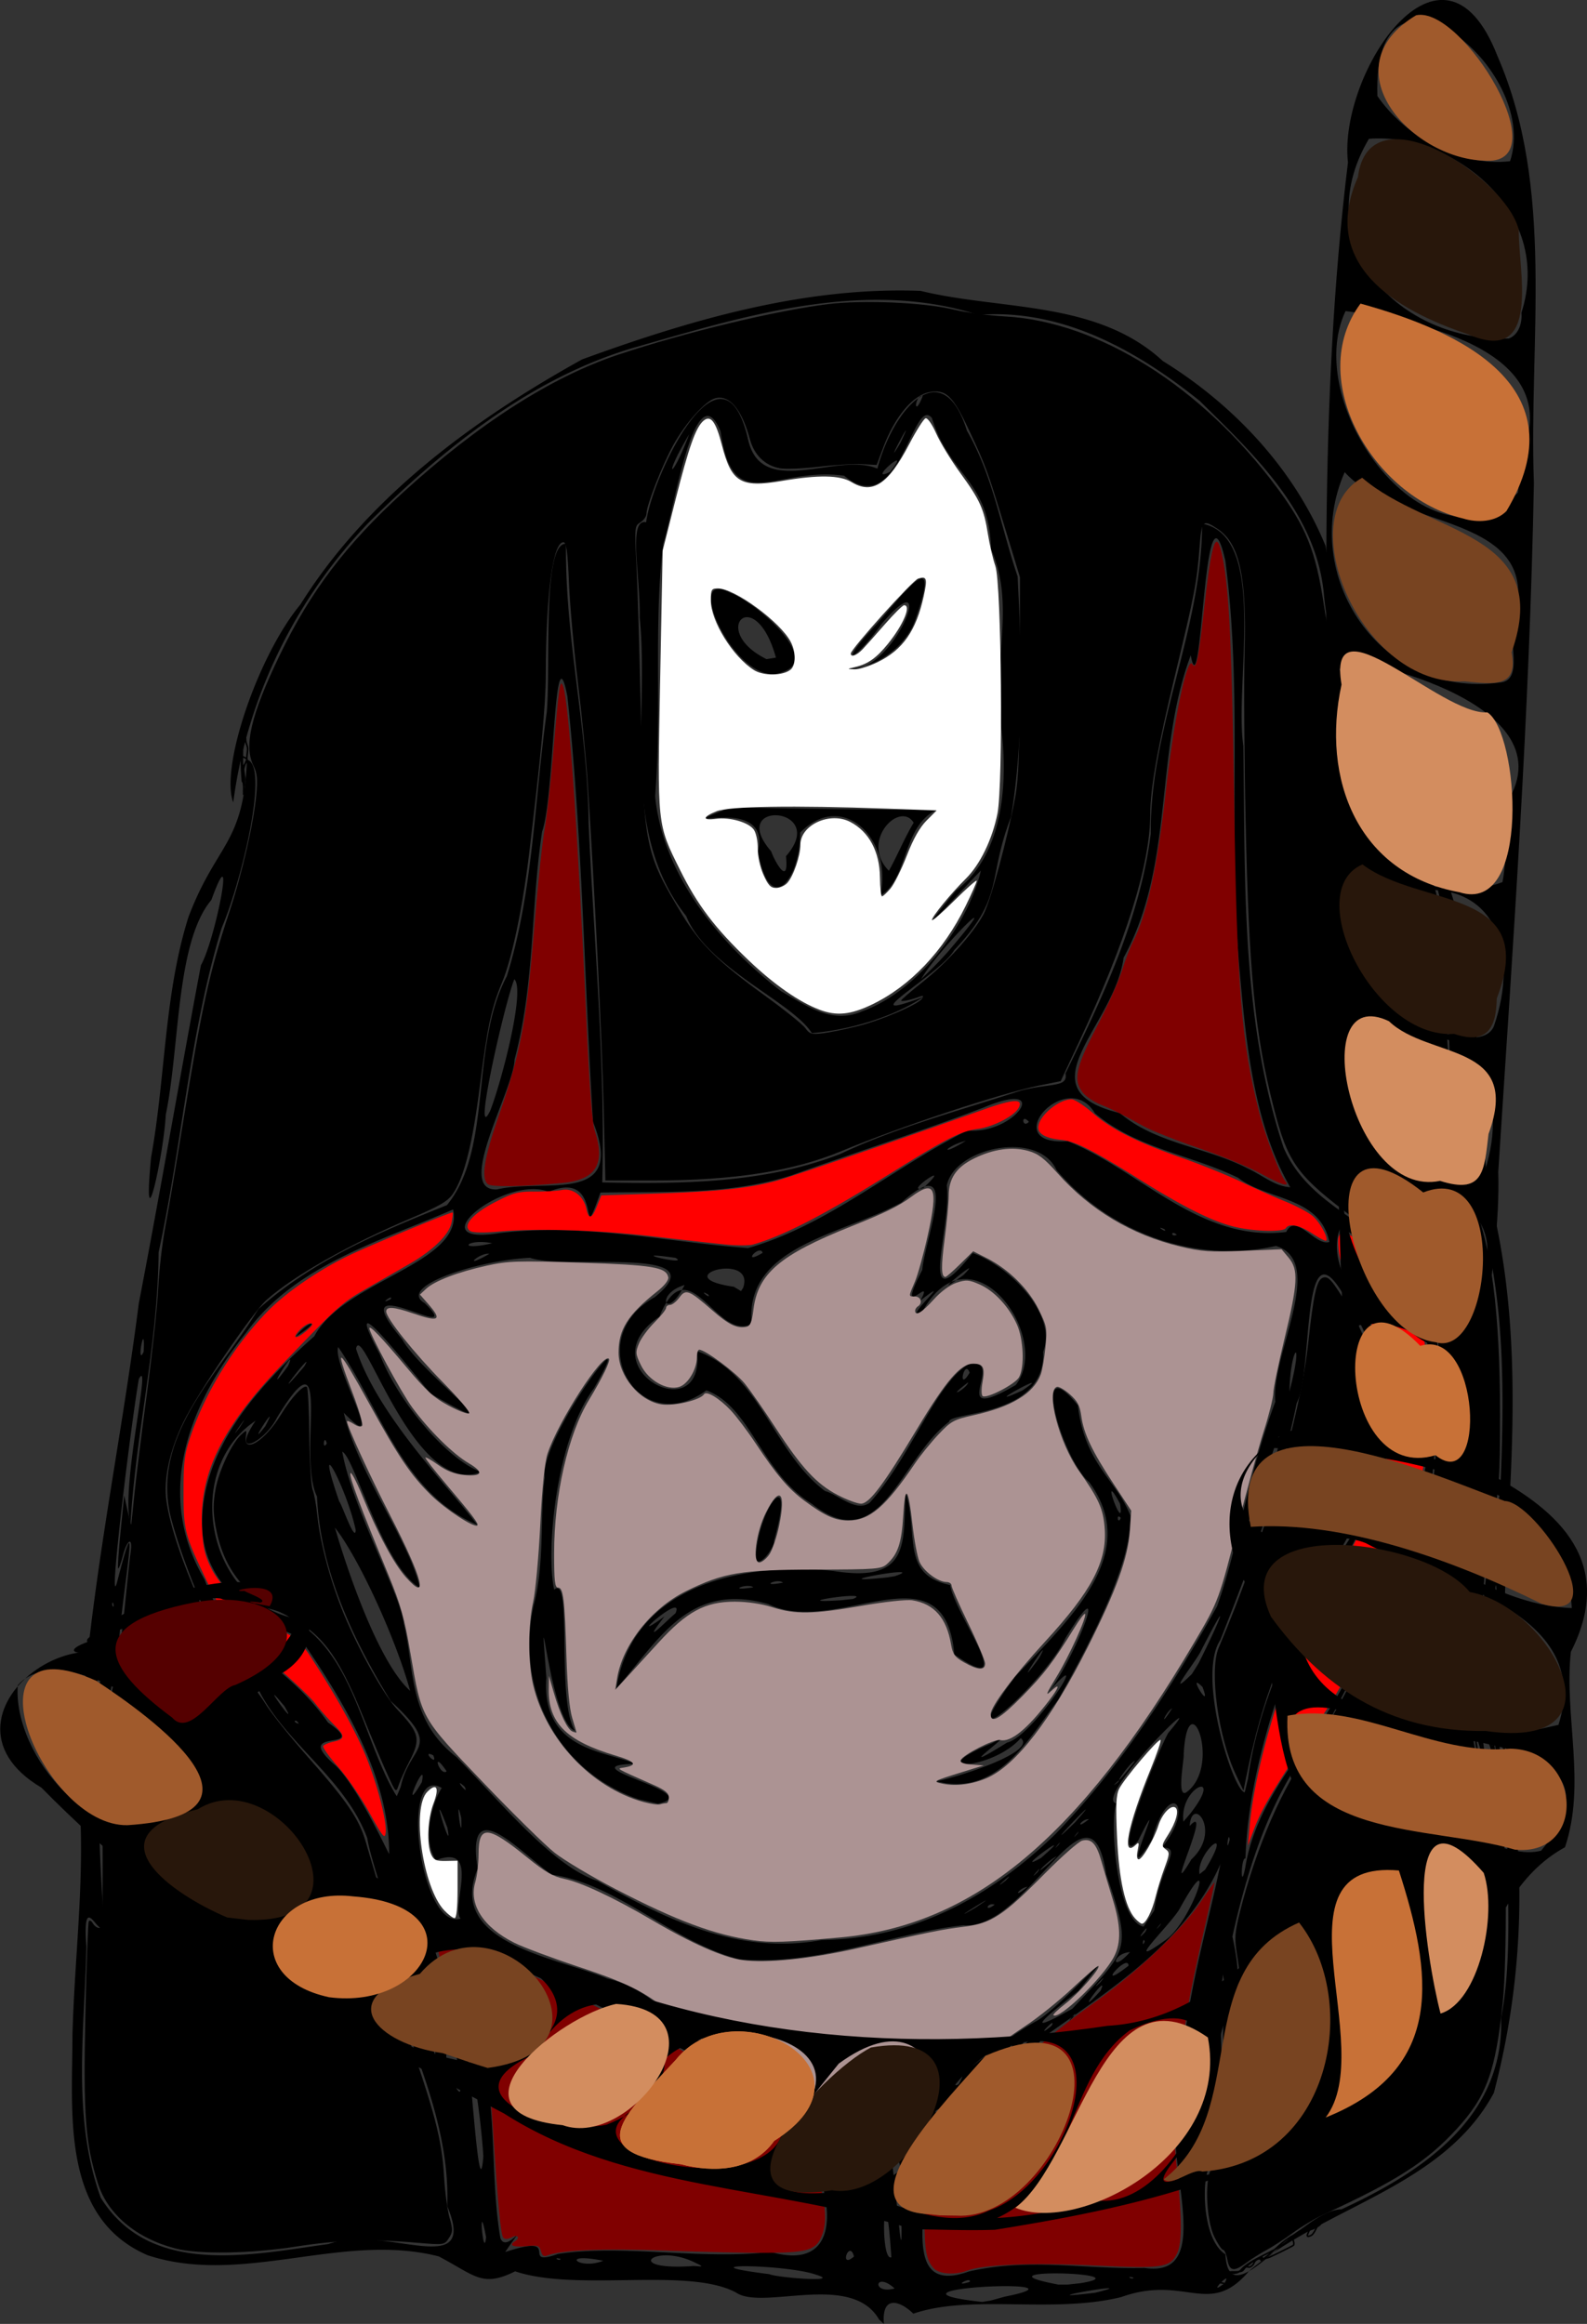 <svg xmlns="http://www.w3.org/2000/svg" width="1019.377" height="1492.301"><rect width="100%" height="100%" fill="#333333" stroke="none"/><path d="M590.575 1495.571c-17.834-31.073-74.866-5.477-92.056-17.461-30.934-16.456-101.762-.157-141.745-13.53-21.177 10.434-25.338 2.936-49-9.564-61.961-15.943-126.108 19.268-187.034-.776-55.793-23.944-48.373-91.147-48.332-141.16 1.37-52.631 8.578-104.175 4.016-156.759 1.551-105.418 25.312-208.933 38.588-313.204 13.882-72.131 26.289-144.86 39.92-217.296 9.153-15.817 23.208-87.358 6.705-41.876-22.814 27.16-20.202 93.911-29.265 137.833-1.306 25.561-15.254 89.02-9.464 27.517 9.31-51.231 8.351-104.864 24.058-154.473 18.027-47.533 35.407-46.28 37.54-100.96 14.676 3.311-3.732 78.956-16.152 107.783-20.754 67.706-25.54 139.413-40.605 208.57-.423 58.842-14.636 116.012-18.089 174.556-6.555-23.304 14.151-109.38 5.392-93.183-5.488 31.896-19.986 151.821-14.022 130.59 18.372-71.157-.758 28.447.966 50.559-16.404 51.574-12.955 108.036-9.933 160.894 1.976 30.915-13.943-21.827-10.706 22.273-1.07 53.622-9.446 109.983 9.248 161.417 31.808 50.987 96.449 36.568 146.313 29.719 35.087-13.43 96.802 24.624 76.221-24.423 2.08-54.245-24.649-105.447-40.739-155.772 24.037 16.415-7.143-57.337-10.61-80.468-14.83-39.821-54.242-61.378-71.16-98.066-19.658-9.413-45.703-72.606-54.898-107.49-13.415-52.876 31.173-92.913 56.042-134.062 34.923-31.212 77.804-49.617 121.182-66.85 29.695-36.206 14.509-101.792 38.471-147 17.037-54.517 17.691-113.114 25.661-169.643 2.6-29.85-3.038-108.88 12.346-108.031-.822 60.44 14.072 119.003 14.515 179.354 3.418 76.819 10.863 153.92 8.77 230.732 51.643 1.008 103.993.672 152.848-18.229 35.802-17.053 77.223-28.064 116.027-40.738 19.305-4.97 30.449-1.828 28.668-11.02 23.69-48.575 47.937-99.433 54.786-153.864-.63-68.227 32.977-131.074 32.986-199.17 42.777 7.955 20.493 101.635 26.463 142.593 1.31 86.412-1.678 175.239 25.876 258.144 15.603 35.804 52.454 45.638 77.262 72.806 33.208 39.343 21.464 97.616 17.647 145.15-19.662 52.048-40.615 105.041-67.502 153.463-33.437 37.186-49.642 87.456-60.296 135.093 10.108 46.1-5.614 36.747-5.983 24.273-5.854 35.977 7.427 111.329-6.742 123.75-6.36-4.86-9.433 44.914 8.235 56.037 2.301 42.145 46.763-28.23 74.584-28.87 51.25-23.673 104.648-58.585 102.491-122.918 9.665-49.85.46-109.347 5.736-154 10.796 67.178 6.924 136.52-10.408 202.228-32.637 60.547-107.538 72.427-157.123 114.25-25.699 30.415-40.703 2.022-82.175 16.789-44.01 10.879-96.622-2.054-133.545 10.676-9.114-8.838-20.492-11.718-18.907 6.558zm80.699-14.739c62.813-12.496-94.363-5.4-14.5 3.388l5.703-.958zm58-2.51c36.525-8.9-50.753 6.177 0-.001zm-128.752-2.745c-12.726-11.5-15.006 4.014 0 0m211.752-3.256c6.35-10.433-12.754 9.73 0 0m-92.41-.126c42.708-6.958-72.634-10.098-14.156.894l6.078-.02zm-71.09-.874c1.158-3.692-12.048 3.776 0 0m-99-4.67c-18.844-6.642-88.014-7.523-29.645-.253 3.803 2.083 48.13 5.738 29.645.253m204.25 2.008c-5.507-1.623-1 1.75 0 0m-105.628-4.06c40.054-8.828 72.467-1.277 112.6-2.208 49.483 7.424 7.625-76.948 23.617-110.07-.814-51.107 15.637-102.21 25.171-149.27-22.164 50.466-71.5 81.081-114.43 111.74-19.028 29.905-77.273 39.534-76.242 78.063 5.843 25.394-17.348 88.578 29.284 71.744m-175.395-5.28c-26.073-13.483-48.16 4.822-2.727 1.913 2.332-.55 10.656 1.691 2.727-1.913m-59.668-1.53c-28.916-5.85-15.61 6.317 0 0m185.08-2.218c-4.233-65.94-8 2.888 0 0m-214.16-2.15c41.24-6.465 91.428 3.909 136.592-1.31 68.637 19.469 25.317-93.372-11.954-108.052-48.991-22.756-94.62-50.36-143.2-70.952-31.032-17.806-83.966-48.16-49.285 9.198 33.77 45.198 21.81 107.792 30.873 160.904 3.97 10.75 19.68-15.406 3.11 8.955 38.485-12.644 8.253 10.33 33.864 1.257m1.77 3.238c-5.506-1.623-.999 1.75 0 0m188.381-1.588c-2.9-11.457-9.923 8.569 0 0m30.444-26.942c9.505-28.725-18.619-66.42-10.241-54.88 5.848 11.562 11.242 109.015 10.241 54.88M338.1 1442.57c-5.458-28.576-1.562 16.457 0 0m-1.754-52c-.958-15.44-4.742-51.074-10.92-70.87 2.725 8.89 8.12 107.981 10.92 70.87m243.958-12.988c-7.52 2.24 4.771 29.761 0 0m-12.412-11.689c46.492 7.714 84.822-40.896 123.883-62.117 16.338-9.371 60.13-60.316 26.867-19.34-19.158 15.213-38.882 30.942-3.992 11.517 34.883-37.503 39.33-35.791 21.749-86.357-10.175-68.918-50.563 36.545-91.562 32.724-44.687 4.77-94.538 26.426-144.162 21.847-43.227-11.237-77.923-48.384-120.369-54.32-18.947-12.98-55.65-54.89-47.611-3.884-20.019 48.113 49.86 56.628 83.322 70.603 42.843 10.197 54.709 53.824 105.058 62.763 25.564 8.478 29.66 18.23 40.071 27.1-.803 7.886 4.06-2.172 6.746-.536m43.902.905c2.546-4.746-5.648 5.19 0 0m190.98-3.659c-3.914-12.102-4.74 14.434 0 0m-175.556-.917c12.767-8.167-15.15 6.696 0 0m-9.471-2.887c16.395-9.327-17.003 6.989 0 0m12.028-6.27c-7.763 3.572-8.422 9.877 0 0m16.526-.552c-4.35 1.188-1.933 2.83 0 0m-325.454-12.372c-1.89-27.705-18.404-72.823-7.69-16.79-3.932 5.826 12.415 42.553 7.69 16.79m324.184 6.4c4.687-6.83-13.367 8.313 0 0m8.936-5.58c-3.94.588-8.156 11.281 0 0m-12.263 3.424c7.793-14.1-7.425 4.298 0 0m18.82-3.364c9.349-13.46-16.208 12.78 0 0m-2.311-8.368c21.13-19.315-25.068 15.486 0 0m16.712-10.833c5.035-9.297-12.527 13.11 0 0m-369.77-2.927c-6.002-18.405 1.974 20.318 0 0m384.163-5.363c-9.979 5.118-10.707 12.426 0 0m11.957-6.605c4.214-7.178-12.305 10.063 0 0m14-5.605c5.116-7.152-7.463 7.273 0 0m17.472-16.901c6.719-14.033-19.693 21.739 0 0m-326.207 2.52c-6.202-6.553.74 5.496 0 0m326.235-8.119c7.061-8.89-9.411 9.027 0 0m18.005-10.504c-.18-8.618-23.139 17.946 0 0m.95-8.746c-11.597.818-12.663 14.112 0 0m22.03-7.214c17.714-11.298 35.215-66.496 9.963-20.845-5.01 9.505-38.674 41.303-9.963 20.845m-12.604.412c-.99-3.678-2.058 5.091 0 0m-207.518-.951c58.776-.615 108.85-27.838 150.147-68 41.952-43.38 74.473-93.69 103.792-146.175 13.391-36.959 19.579-83.838 37.47-131.473-3.202-29.293 33.266-90.093.396-100.062-52.129 11.746-106.936-8.606-140.97-48.787-11.789-25.785-65.507-14.495-70.448 10 3.5 27.027-20.241 89.396 16.612 43.361 23.221 8.189 54.603 39.054 45.288 63.432 1.747 42.336-60.435 38.194-60.417 44.9-31.806 24.004-43.58 88.024-88.184 52.673-32.695-20.059-39.074-62.26-67.736-72.85-43.62 32.133-81.069-33.033-33.117-59.863 41.93-33.749-57.336-17.088-80.152-25.25-33.809 1.604-85.876 18.493-67.642 29.125 29.254 29.088-56.28-26.568-14.47 23.246 12.916 22.998 79.425 70.258 18.219 34.81-14.432-17.139-59.32-75.147-32.669-25.392 11.795 30.975 44.09 68.425 65.215 75.768-43.024 17.157-76.58-98.05-80.409-79.196 13.759 43.133 61.447 90.687 77.79 113.099-47.99-20.344-62.573-75.577-89.256-114.156-3.894 12.287 32.863 72.573 3.617 42.214 8.777 38.412 42.375 82.611 48.91 112.498-24.46-14.833-41.855-83.782-49.925-87.547 6.395 35.996 37.255 91.195 39.535 110.292 7.09 29.057 2.49 61.632 33.786 85.797 27.097 27.49 61.747 70.286 90.636 79.577 44.726 25.118 91.13 47.714 143.982 37.959m-117.485-90.35c-51.45-17.714-79.43-69.89-67.518-124.362 7.344-27.78 3.9-57.888 7.132-82.089-3.55-25.939 64.162-113.953 31.668-57.55-24.976 33.887-30.88 105.713-25.581 129.41 11.972-10.877 1.139 71.822 13.329 90.554-16.268-5.118-23.778-105.839-18.336-33.997-3.302 46.735 37.578 46.787 57.322 55.26-46.602.907 47.237 18.904 14.227 25.586zm191.063-11.644c7.872-.85 65.696-18.335 54.329-27.678-17.927 20.54-65.418 22.606-18.3 3.236 21.364-12.203-32.516 25.557 9.53-.346 17.576-4.076 59.23-70.854 24.505-29.876 16-16.975 45.679-90.503 12.775-36.848-12.293 26.885-77.16 85.522-32.156 24.474 33.947-36.231 81.658-78.53 47.696-124.879-17.757-15.14-38.2-87.617-7.376-49.425 4.495 38.007 24.646 47.537 33.726 70.73 1.232 30.351-26.03 82.217-46.418 118.333-19.33 25.769-39.533 62.72-78.311 52.279m66.07-79.003c11.081-20.192-20.718 28.398 0 0m52.489-90.059c-3.106-3.626-1.898 5.036 0 0m-.445-9.078c-14.08-26.207 3.432 21.955 0 0m-323.555 118.59c10.61-67.554 83.157-81.273 139.843-75.393 49.605 7.866 44.286-18.837 45.967-51.005 8.512 27.993-3.286 53.278 28.588 59.99 3.437 19.886 45.259 73.946 2.718 44.603-6.264-71.366-75.54-10.793-119.51-32.398-51.32-14.489-70.115 23.124-97.606 54.202m38-48.282c6.542-14.93-35.32 22.45-7.058 2.035-16.33 21.152 1.054 2.884 7.058-2.035m114-9.196c14.605-5.866-47.723 3.5-7.177.79zm-64-7.475c-4.065-2.99-18.098 2.886 0 0m19-3c-3.69-3.137-15.938 3.116 0 0m71.815-4.137c24.553-8.16-53.6 5.877-4.866.786zm-89.297-12.782c2.209-32.668 25.962-60.995 11.773-10.016.523 4.361-11.206 20.113-11.773 10.016m250.268 241.115c4.068-7.912-8.706 9.54 0 0m5.716-13.696c4.182-28.874 18.64-40.686 4.961-40.357 22.408-27.96 4.027-44.213-6.275-5.387-25.529 40.93 13.33-43.543-9.188 1.245-18.01 19.17 12.128-56.24 19.501-69.484 30.648-36.135-49.204 42.356-33.283 45.24-4.497 9.031-.226 75.8 17.468 79.14zm3.625 9.75c3.249-4.97-5.688 6.314 0 0m-449.114-4.5c-6.798-6.934 13.687-48.886-15.921-37.48-12.635-19.404 6.117-54.453 4.894-45.669-29.097-20.042-15.448 91.499 11.027 83.15m330.43-6.861c23.658-15.699-23.86 13.762 0 0m12.557-2.057c-4.799-1.796-7.108 5.306 0 0m21.2-11.582c-6.185 1.02-10.087 8.56 0 0m-14.124-3.908c8.65-8.932-11.704 9.003 0 0m153.842-8.075c9.147-57.41 59.934-91.623 74.683-146.392 21.655-51.502 50.523-103.059 42.723-161.258 6.437-44.11-20.354-85.605-56.34-103.59-14.105 37.768 45.737 72.646 33.555 119.731-3.37 52.581-31.598 96.414-58.523 139.602-18.467 46.223-34.48 97.729-35.894 145.763-2.87-1.425-3.406 22.107-.204 6.144m-133.418 2.733c5.116-7.152-7.463 7.273 0 0m107.688-1.657c19.728-32.423-6.048-10.531-3.579 2.866zm-8.807-6.656c19.814-18.33.277-41.658-1.158-21.38 15.852-17.244-18.688 54.593 1.158 21.38m-86.499-1.945c-6.126 2.484-20.2 18.515 0 0m-428.798-1.492c-.03-50.998-30.044-99.167-57.584-139.25-30.285-11.634-60.677-33.775-62.52-69.5-1.956-50.58 36.545-92.378 72.013-123.732 19.027-36.105 96.692-46.704 89.145-81.401-47.241 20.544-101.781 35.88-132.93 79.139-36.698 45.629-59.237 103.63-26.672 158.496 16.288 45.881 50.653 51.183 79.248 91.795 28.945 20.264-25.43 1.713 4.926 27.703 14.468 14.02 33.17 55.246 34.374 56.75m-60.084-332.137c7.376-10.337 18.897-12.082 0 0m478.764 334.668c26.753-23.134-21.208 11.963 0 0m11.363-8.53c3.249-4.971-5.688 6.313 0 0m109.803-3.06c-.652-7.25-2.8 10.726 0 0m-502.483-7.885c-13.104-34.741 4.27 22.005 0 0m403.167-3.361c25.105-28.447-28.791 28.011 0 0m1.513 7.305c3.249-4.97-5.688 6.314 0 0m-395.765-10.058c-4.368-19.752.886 21.012 0 0m403.218.679c-5.08-.209-9.551 7.802 0 0m64.909-3.38c22.854-29.04-6.954-17.957-4.256 5.01zm37.212-22.49c8.023-58.25 36.605-110.45 68.299-158.726 18.615-46.467 26.92-102.005-3.49-145.775-31.782-61.758-22.28 42.129-33.492 63.171-11.009 53.53-29.86 103.649-49.075 152.167-15.48 23.173 8.709 98.053 15.695 97.753zm-544.231 5.212c6.016-28.203 27.624-24.055-6.446-55.23-24.21-39.578-45.167-83.824-47.311-131.273-12.968-25.9 11.227-111.218-25.653-50.71-8.127 16.124-30.614 26.946-13.753 2-46.13 30.748-32.17 111.126 20.83 125.913 41.558 20.894 46.956 75.494 68.339 112.936l1.486 2.302zm13.582-3.063c3.807-18.616-15.203 25.587 0 0m490.948 6.592c23.484-16.849 1.093-73.141-1.596-24.415.544 2.188-4.737 28.047 1.596 24.415m-463.5-3.742c-8.423-7.585 3.75 7.298 0 0m419.627-2.75c3.734-4.566-6.735 5.434 0 0m11.041-13.75c-3.535.16-21.125 27.406 0 0m-442.168 6.675c-10.39-15.386-4.339 3.589 0 0m-8.611-10.297c-8.38-4.084 3.511 8.065 0 0m-86.39-20.255c-1.667-3.708-4.84-1.31 0 0m561-9.873c-3.841 1.798-9.38 14.66 0 0m-570.139-1.295c-19.212-23.343 10.82 18.508 0 0m-118.323-16.725c-5.016-5.685-6.36 38.853 0 0m707.998 4.338c-11.208-11.475 6.668 17.67 0 0m-508.976 2.396c-9.393-33.998-33.218-85.78-48.333-104.778 9.846 33.733 29.284 87.831 48.333 104.779m506.485-17.773c14.176-28.242 21.577-47.272 1.106-7.126-3.98 7.475-23.271 31.618-5.456 14.093zm-702.994-1.784c-1.853-6.214-9.08 9.928 0 0m5.612-37.157c-1.75 1 1.623 5.507 0 0m155.925-46.5c-5.552-26.475-27.934-68.77-10.562-18.292 1.292.802 10.193 26.907 10.562 18.292m578.024-14.097c12.642-17.278 22.85-76.817 7.94-25.768-2.152 3.688-23.82 66.021-7.94 25.768M584.45 971.07c26.77-29.733 42.505-76.83 63.68-89.059 25.24-4.716-16.21 40.33 30.159 13.436 24.065-30.588-28.514-103.916-60.015-47.09-14.776 7.206 23.364-26.208-1.094-7.287 9.764-18.309-17.281 16.234 1.098-19.564 1.793-20.381 25.306-77.545-13.473-43.256-38.17 20.912-100.705 27.623-96.119 77.917-22.428 11.763-40.392-50.608-59.247-4.7-47.695 32.383 29.537 73.988 24.212 22.177 40.69 14.728 48.466 64.574 82.182 89.866 8.418 2.221 19.823 13.83 28.617 7.56m-348.676-38.19c-1.777-6.788-3.092 5.405 0 0m-39.488-11.012c10.774-20.304-14.04 18.135 0 0m-16.082.202c9.102-14.293-10.787 14.49 0 0m502.383-23.155c23.902-16.158-31.886 14.48 0 0m-34.813-5.236c-15.997 12.15-.479 3.914 0 0m206.352 5.88c9.673-37.012.658-29.33 0 0M221.17 883.63c9.145-14.897-26.402 30.999 0 0m427.535 3.872c-3.416-9.567-8.06 13.55 0 0M210.9 883.135c7.574-16.886-18.855 26.031 0 0m-92.749-9.064c1.155-22.771-5.036 10.75 0 0m347.455-42.856c-19.28 5.639-12.115 23.955 0 0m-188.833 9.106c2.441-3.969-8.69 4.323 0 0m204-3c-7.329-4.193 2.48 3.939 0 0m22.419-4.25c8.38-23.844-50.756-7.138-5.92-.75l4.566 2.777zm141.479-8.238c16.333-16.376-28.195 20.497 0 0m-304.466-13.644c-6.291-1.077-18.765 10.744 0 0m119.568 2.57c-36.198-5.191 10.215 5.62 0 0m56-3.23c-2.027-5.95-14.375 8.612 0 0m-9.387-3.048c51.824-14.92 93.722-52.06 140.887-75.54 30.484 3.004 55.713-33.735 10.452-14.737-41.428 15.81-82.724 28.915-123.511 43.586-39.768 12.696-81.473 10.29-122.628 11.031-15.02 41.75 3.64-16.186-33.295-.435-27.623-11.252-85.467 35.1-31.764 26.485 54.638-6.733 107.081 5.745 159.859 9.61m-164.341-3.11c-16.727-3.404-23.538 5.57 0 0m537.71-.8c-6.121-29.571-39.889-26.582-58.636-41.25-30.798-14.932-65.15-18.8-91.945-41.4-18.128-30.382-63.572 21.211-17.385 17.908 46.095 18.572 84.969 65.181 140.268 58.304 6.125-12.774 18.74 9.34 27.699 6.438m-97.982-4.643c-3.904-3.26-4.008 1.775 0 0m-8-3.607c-7.185-3.031 2.928 3.418 0 0m-428.654-25.5c30.227-7.238 83.246 10.466 61.682-43.342-5.618-90.98-6.788-182.622-16.452-273.158-8.935-46.76-8.13 64.552-16.278 86.725-7.416 49.27-4.562 96.999-17.698 146.425-.46 19.32-38.817 84.806-11.254 83.35m273.841-.933c21.276-19.909-14.05 4.391 0 0m235.68-.463c-22.988-39.743-28.362-91.505-32.442-138.392-7.912-87.75 2.26-176.5-9.235-263.826-14.028-62.586-14.825 99.809-22.238 60.614-23.57 62.88-10.18 134.169-43.152 194.21-5.992 44.676-65.67 84.324-2.354 99.79 23.364 19.788 55.002 21.55 82.054 35.5 9.646 4.431 17.35 11.459 27.367 12.104m-208.302-29.872c-13.702 3.649-17.825 11 0 0m-305.59-19.259c7.347-18.864 22.753-77.778 15.495-84.473-6.466 16.043-27.315 108.57-15.496 84.473m346.025 7.075c-5.335-5.886-4.246 4.75 0 0m306.692 410.634c-7.578-34.754-18.326-14.046-13.789-60.182-4.93-41.035 3.674-76.58 9.874-113.509 2.494-59.797 3.571-120.66-13.173-178.72-21.28-35.69-17.503-91.345-21.125-136.31-5.617-34.673 4.838-61.322-16.98-95.746-20.706-54.705-56.168-103.769-61.892-163.663-4.436-52.987-44.605-90.655-79.937-125.442-40.435-32.42-88.337-59.38-142.138-55.228-73.944-23.613-151.403 1.093-222.859 21.552-65.333 19.722-120.587 64.303-168.482 111.566-47.256 49.15-78.51 112.637-87.26 180.01-8.598-22.866 16.22-94.754 43.095-127.081 43.129-68.954 111.117-118.65 180.974-157.434 69.465-25.334 142.624-46.788 217.382-44.014 52.402 12.731 113.091 5.891 155.618 45.03 45.207 27.874 84.244 69.197 104.535 118.712 8.92 54.4 23.662 108.296 53.391 155.232 12.069 37.022 36.573 70.755 33.574 111.437 14.698 44.445 11.833 98.506 17.458 146.757 21.15 78.26 16.558 159.564 11.365 239.569-.653 43.594-4.84 84.05.369 127.464m-5.892-103.182c-1.767-33.648-1.767 33.648 0 0m-1.107-28.23c-1.658 1.28 1.48 6.59 0 0m1.32-10.02c3.162-22.3-5.446 13.123 0 0m-13.953-249.003c-5.702-42.8 2.606 43.597 0 0m-426.479-77.114c-12.764-20.202-67.249-41.798-80.71-75.171-43.075-54.5-23.57-127.693-29.844-191.546.417-28.095-7.723-63.778 4.134-61.358 3.651-29.615 49.43-125.202 65.65-52.322 9.108 37.39 57.278 6.879 82.863 17.897 10.134-38.628 41.824-74.695 57.532-24.32 16.778 29.09 21.612 61.384 32.555 93.576 2.51 49.986 4.267 103.342-4.28 154.529-15.533 40.132-3.773 50.992-36.46 85.437-9.323 15.949-69.132 48.67-19.521 29.9-19.741 13.21-48.304 21.432-71.919 23.378m32.419-14.039c36.636-13.155 68.689-57.228 76.144-90.391-17.529 18.333-50.004 53.967-15.874 12.838 34.087-25.803 31.876-78.888 29.266-102.158-6.382-46.111 9.248-80.28-6.822-116.974-1.235-44.749-26.394-46.501-38.02-84.283-12.416-15.054-20.37 66.895-56.309 37.07-44.586-6.3-71.306 27.541-79.428-28.483-16.63-40.245-30.664 54.397-36.88 72.162-6.313 52.853-.732 106.565-5.16 162.216 5.107 51.275 41.881 95.1 81.133 125.298 16.296 9.24 32.275 21.329 51.95 12.705m11.573-74.3c8.251-35.547-23.832-68.514-51.449-40.46.008 29.706-19.565 55.39-27.124 11.847 9.262-38.718-65.008-9.356-17.25-28.065 41.164 1.137 99.057 1.453 131.794 1.838-21.725 9.978-18.18 44.662-35.971 54.84m21.41-46.771c-8.901-14.438-34.778 11.916-15.912 30.857 5.634-10.11 9.937-20.923 15.913-30.857m-82.012 21.477c28.249-32.145-38.755-36.694-9.485-3.064 1.265 4.262 11.636 24.506 9.485 3.064m-2.358-118.22c-28.985 12.236-65.121-68.386-33.471-50.876 16.379 6.004 59.274 42.845 33.47 50.876m-4.103-9.296c-13.509-48.48-43.526-17.584-6.06.995zm47.49 7.19c28.274 3.23 58.061-73.101 20.363-28.769-17.947 25.086-29.368 27.909-3.167.153 17.216-19.646 42.343-53.089 24.888-3.09-5.841 17.235-24.7 30.754-42.084 31.707m63.854 180.696c39.883-46.89-5.691-2.482-18.127 18.63a265 265 0 0 0 18.127-18.63m-38.034-307.152c15.949-19.886-16.551 8.17 0 0M468.597 284.81c-17.57 29.46-11.362 30.352 0 0m135.664 5.535c12.347-26.01-13.57 22.956 0 0m14.351-30.132c-5.422-.584-6.107 15.687 0 0" style="fill:#000" transform="translate(-25.877 -6.02)"/><path d="M819.816 1145.821c-11.444-24.057-17.33-67.124-11.157-81.63 28.883-67.87 52.349-147.753 57.558-195.941 3.344-30.93 5.406-40.2 9.273-41.684 3.64-1.396 5.904 1.181 16.593 18.887 21.034 34.843 24.717 71.494 11.754 116.977-5.058 17.748-9.702 27.382-26.527 55.022-27.465 45.123-40.632 78.72-51.077 130.328l-1.637 8.089zM274.534 1145c-3.125-6.875-9.898-22.952-15.052-35.727-16.924-41.945-27.554-55.594-52.547-67.468-24.64-11.706-38-29.323-42.698-56.301-1.49-8.558-1.47-14.45.077-23.032 2.183-12.107 10.462-29.742 16.548-35.25 3.498-3.165 3.572-3.135 2.949 1.204-1.66 11.564 12.245 2.925 22.523-13.994 6.798-11.191 14.767-19.638 16.702-17.704.675.676 1.372 14.768 1.548 31.316s1.128 32.11 2.116 34.581 2.338 9.93 2.998 16.572c1.742 17.53 8.686 43.258 17.173 63.628 9.804 23.533 25.764 51.99 34.163 60.913 14.43 15.332 15.26 18.931 7.724 33.523-2.733 5.29-5.773 12.01-6.756 14.93-1.784 5.304-1.794 5.295-7.468-7.19" style="fill:#000;stroke-width:1.798" transform="translate(-25.877 -6.02)"/><path d="M509.787 1252.019c-24.831-3.46-49.218-12.522-88.43-32.863-15.325-7.95-32.924-18.437-39.11-23.306s-26.91-25.232-46.053-45.253c-40.266-42.113-39.461-40.682-46.673-82.96-3.762-22.052-6.34-31.281-13.808-49.435-18.728-45.522-25.327-63.112-24.767-66.018.316-1.641 3.71 4.688 7.544 14.065 10.15 24.83 20.294 43.82 28.06 52.538 14.82 16.636 11.026 1.444-9.761-39.085-13.392-26.11-28.003-57.888-28.003-60.904 0-.658 1.947.08 4.327 1.64 2.669 1.747 4.75 2.151 5.43 1.052.606-.98-2.15-10.335-6.126-20.787-12.268-32.261-9.932-30.737 10.875 7.095 18.73 34.058 26.511 45.567 39.35 58.209 9.446 9.3 27.992 21.429 29.88 19.54.99-.99-3.434-6.811-20.295-26.702-7.21-8.505-13.108-16.038-13.108-16.74s3.61 1.318 8.024 4.487c5.575 4.004 10.715 6.021 16.843 6.61 11.821 1.136 12.92-1.743 2.908-7.611-10.036-5.882-25.295-20.94-36.186-35.709-7.053-9.563-27.541-47.406-27.541-50.869 0-2.338 7.81 5.837 23.42 24.517 12.914 15.452 17.902 20.011 27.509 25.143 6.453 3.448 12.357 5.646 13.118 4.885s-6.76-9.65-16.713-19.75c-18.56-18.837-36.549-41.28-36.549-45.6 0-3.37 4.856-3.038 17.078 1.167 16.89 5.811 19.105 4.482 9.935-5.962l-5.344-6.086 3.996-3.728c5.406-5.043 20.593-10.823 39.05-14.862 13.781-3.015 19.698-3.2 60.34-1.888 46.442 1.499 54.874 2.916 56.13 9.437.337 1.747-2.545 5.407-7.065 8.975-18.922 14.935-24.975 24.543-24.878 39.49.098 15.012 13.42 30.98 27.624 33.11 8.068 1.21 24.976-2.815 27.245-6.486 1.53-2.477 9.823 2.496 17.21 10.32 3.577 3.788 10.793 13.36 16.035 21.27 13.47 20.321 21.028 29.197 31.37 36.835 13.12 9.69 19.584 12.599 27.997 12.599 13.877 0 24.044-8.699 43.073-36.851 3.341-4.944 10.038-13.199 14.883-18.344 8.125-8.63 9.873-9.59 22.555-12.387 24.437-5.388 38.563-13.934 43.164-26.115.979-2.594 2.35-10.492 3.045-17.552 1.188-12.055.919-13.539-4.418-24.379-6.425-13.052-19.227-25.705-33.14-32.756l-8.856-4.487-8.365 8.239c-4.6 4.531-8.857 8.239-9.459 8.239-2.738 0-2.866-6.528-.483-24.575 1.413-10.707 2.58-23.107 2.592-27.556.03-11.263 4.922-18.398 16.484-24.042 12.275-5.993 24.318-7.642 34.658-4.747 6.367 1.782 10.307 4.799 18.903 14.47 20.917 23.536 47.553 39.443 78.488 46.872 13.77 3.307 19.335 3.694 40.6 2.82l24.643-1.015 4.568 5.43c6.42 7.628 5.978 16.357-2.622 51.89-3.948 16.314-7.196 32.088-7.217 35.054-.022 2.966-2.822 14.108-6.222 24.76-3.4 10.651-10.649 36.994-16.108 58.539-12.566 49.595-12.824 50.292-28.243 76.44-74.295 125.986-141.746 182.142-228.031 189.846-34.863 3.113-43.986 3.414-55.38 1.827m-55.926-88.06c.908 0 1.65-1.663 1.65-3.695 0-2.746-2.52-4.809-9.826-8.04-25.194-11.142-23.902-10.377-18.935-11.197 9.044-1.493 7.328-3.84-5.624-7.691-31.383-9.333-43.105-20.997-42.784-42.573l.128-8.596 3.128 10.785c4.003 13.806 8.782 23.724 12.035 24.972 1.407.54 2.549.804 2.538.588-.01-.216-1.254-4.438-2.763-9.381-1.756-5.753-3.072-19.663-3.659-38.649-1.16-37.627-2.032-44.94-5.353-44.94-2.11 0-2.586-4.08-2.586-22.154 0-36.935 8.915-76.185 22.325-98.287 8.645-14.248 14.033-25.36 12.865-26.528-4.015-4.015-32.488 39.983-39.441 60.946-1.79 5.397-3.438 21.613-4.659 45.839-1.038 20.618-3.07 42.745-4.515 49.172-3.39 15.076-3.415 39.216-.054 53.47 8.255 35.01 37.41 65.942 70.844 75.157 4.536 1.25 9.325 1.943 10.642 1.538 1.316-.405 3.136-.737 4.044-.737m205.9-16.156c18.607-8.069 41.386-37.573 64.557-83.613 18.713-37.181 26.121-57.646 27.33-75.5l.852-12.583-11.254-17.077c-13.82-20.973-19.3-32.46-20.8-43.612-.908-6.739-2.476-9.72-7.379-14.025-3.425-3.007-7.162-5.16-8.304-4.786-7.324 2.402 1.485 36.038 14.096 53.828 12.898 18.196 15.748 24.599 16.63 37.357 1.462 21.15-8.524 40.013-38.337 72.415-19.956 21.69-34.914 41.637-34.914 46.56 0 6.42 5.943 3.034 20.385-11.615 13.888-14.086 19.844-21.915 33.527-44.063 3.23-5.228 6.229-9.149 6.664-8.713 1.487 1.487-10.316 27.492-18.54 40.847-6.256 10.16-7.098 12.29-3.548 8.967 6.356-5.95 5.852-3.116-1.048 5.897-14.125 18.449-24.584 26.907-31.322 25.33-3.795-.887-24.383 9.646-25.445 13.019-.433 1.373 2.1 2.338 7.08 2.696l7.753.558-13.482 4.172c-19.469 6.024-19.697 6.162-12.583 7.621 8.261 1.695 18.905.3 28.083-3.68m-210.96-86.899c18.203-19.998 30.051-26.374 49.008-26.374 8.011 0 17.259 1.373 24.215 3.595 14.735 4.707 25.984 4.517 57.524-.97 15.01-2.613 28.797-4.085 32.507-3.473 13.923 2.297 21.82 11.329 24.71 28.26 1.089 6.377 2.425 8.217 8.44 11.624 8.847 5.01 13.438 5.25 13.438.702 0-1.873-4.85-13.4-10.777-25.616-5.928-12.216-10.782-23.223-10.786-24.459-.005-1.235-1.424-2.25-3.154-2.253-5.544-.013-14.97-7.08-17.492-13.114-1.345-3.218-3.333-13.814-4.418-23.547-2.74-24.568-4.742-26.572-5.971-5.974-1.051 17.624-3.415 24.71-10.326 30.961-3.727 3.37-6.58 3.597-46.473 3.682-47.456.1-58.542 1.953-82.628 13.81-22.336 10.994-40.946 34.558-44.39 56.206l-1.145 7.19 6.878-7.455c3.783-4.1 13.161-14.358 20.84-22.795m71.15-56.548c1.961-2.753 4.843-11.192 6.405-18.753 4.499-21.78.322-25.8-8.535-8.213-6.212 12.335-8.828 31.973-4.259 31.973 1.553 0 4.428-2.253 6.39-5.007" style="fill:#ac9393;stroke-width:1.798" transform="translate(-25.877 -6.02)"/><path d="M564.072 966.121c-13.642-7.075-23.286-17.474-39.918-43.044-7.396-11.37-16.361-24.251-19.923-28.625-5.83-7.161-25.414-21.708-29.224-21.708-.835 0-1.52 2.225-1.522 4.943-.004 7.617-5.642 17.103-11.245 18.923-7.976 2.59-19.958-4.175-24.683-13.936-3.468-7.164-3.572-8.355-1.213-14 1.417-3.393 5.906-9.464 9.974-13.492 4.068-4.027 7.396-8.195 7.396-9.261s1.146-1.939 2.547-1.939c1.4 0 4.094-2.124 5.985-4.721 4.17-5.724 6.143-4.95 21.383 8.385 10.369 9.074 15.558 11.57 21.62 10.403 2.538-.489 3.58-3.012 4.592-11.111 2.888-23.115 17.044-35.173 62.606-53.325 21.172-8.435 31.011-13.255 38.559-18.89 15.386-11.486 17.669-6.3 10.807 24.553-2.671 12.009-6.397 25.43-8.281 29.824-4.203 9.805-4.209 9.49.17 9.49 3.722 0 4.961 4.336 1.798 6.29-.989.612-1.798 1.873-1.798 2.803 0 3.808 4.383 1.205 11.729-6.965 4.771-5.307 10.515-9.559 14.841-10.987 6.244-2.06 7.969-1.926 14.961 1.167 9.297 4.113 18.628 14.133 23.817 25.576 4.296 9.475 5.033 27.409 1.396 33.967-2.442 4.402-20.587 13.826-23.343 12.123-.873-.54-.965-4.38-.205-8.536 1.819-9.947.683-12.296-5.946-12.296-8.065 0-17.327 10.764-35.988 41.825-21.567 35.898-30.69 48.056-36.058 48.056-2.335 0-9.01-2.471-14.834-5.492M553.883 1358.426c-10.305-10.59-19.424-15.662-39.381-21.9-18.851-5.893-30.409-13.132-52.05-32.604-19.657-17.685-30.402-23.456-65.128-34.978-16.937-5.62-35.415-12.527-41.062-15.349-20.013-10-29.397-24.622-25.07-39.063 1.145-3.822 2.082-11.812 2.082-17.756 0-19.11 5.783-18.703 31.514 2.225 11.146 9.066 16.329 12.043 23.584 13.55 10.889 2.26 32.208 12.28 56.288 26.454 25.527 15.027 45.683 23.937 58.128 25.696 14.99 2.119 43.488-.788 73.164-7.463 48.16-10.833 55.044-12.224 68.98-13.943 17.889-2.206 25.242-7.042 52.276-34.376 10.83-10.95 21.558-20.378 23.842-20.951 5.939-1.49 9.134 2.001 12.374 13.526 1.562 5.556 4.79 16.412 7.172 24.126 5.233 16.937 5.494 27.918.878 36.83-6.992 13.498-35.554 41.063-38.99 37.627-.42-.42 3.093-3.759 7.807-7.419 8.418-6.534 22.574-22.72 21.132-24.161-.403-.404-7.843 5.945-16.534 14.11-8.69 8.163-22.271 19.08-30.18 24.258-7.91 5.179-23.684 16.415-35.054 24.97s-28.103 19.29-37.185 23.859c-15.171 7.63-17.913 8.396-33.754 9.42l-17.242 1.113z" style="fill:#ac9393;stroke-width:1.798" transform="translate(-25.877 -6.02)"/><path d="M988.69 1116.321c0 86.997-4.823 16.09 1.798 35.953.986 2.957 1.798 5.701 1.798 8.988 0 1.798-1.798 5.393 0 5.393.599 0 0-1.199 0-1.798v-10.786c0-5.874 2.624-28.63 1.797-30.56-1.18-2.753-5.121-4.206-5.393-7.19-.012-.141 8.674-22.739 3.596-12.583" style="fill:none;stroke:#000;stroke-width:1px;stroke-linecap:butt;stroke-linejoin:miter;stroke-opacity:1" transform="translate(-25.877 -6.02)"/><path d="M373.35 1451.607c-.951-3.638-1.907-3.95-9.78-3.193-8.145.782-11.098-.55-6.927-3.128 3.613-2.233 1.785-4.614-1.99-2.593-2.319 1.24-4.434 1.382-5.45.366-1.674-1.674-3.436-20.398-6.894-73.273-2.863-43.782-7.429-59.412-26.921-92.153-5.15-8.648-7.842-15.324-7.977-19.773l-.203-6.717 7.586.151c5.47.109 12.738 2.833 26.065 9.767 10.164 5.288 24.547 12.481 31.962 15.984 50.294 23.757 143.499 72.552 149.65 78.344 21.439 20.19 38.389 64.873 31.978 84.299-3.653 11.069-8.226 12.762-35.044 12.974-12.896.102-42.456-.536-65.69-1.417-39.655-1.504-67.639-.376-76.057 3.065-2.456 1.003-3.512.34-4.308-2.703M625.611 1462.61c-5.618-6.207-6.569-14.673-5.377-47.884 1.58-44.038 2.171-45.058 40.412-69.763 11.483-7.418 25.672-18.215 31.53-23.993 5.86-5.778 21.503-18.19 34.763-27.583 28.985-20.53 58.001-47.838 70.183-66.052 4.91-7.34 8.926-12.98 8.926-12.533 0 .446-3.204 14.873-7.119 32.058-9.705 42.602-12.638 59.885-14.455 85.176-.852 11.864-2.362 26.351-3.354 32.194-1.322 7.78-1.115 17.158.773 35.053 3.304 31.325 3.295 47.5-.028 53.928-4.68 9.05-9.093 9.676-53.43 7.576-39.988-1.894-71.028-.599-81.551 3.402-7.647 2.907-17.902 2.146-21.273-1.578M835.446 759.512c-7.066-3.918-24.78-11.192-39.364-16.163s-30.644-11.328-35.69-14.126c-15.142-8.399-19.591-10.639-27.728-13.96-4.274-1.744-9.33-5.153-11.235-7.575-6.34-8.06-4.632-16.143 8.909-42.166 6.805-13.079 14.044-29.189 16.086-35.8 2.042-6.612 5.285-15.104 7.207-18.872 8.988-17.625 15.81-48.77 20.99-95.832 5.043-45.82 13.777-87.98 17.11-82.588 2.52 4.079 3.863-2.08 7.393-33.906 5.128-46.239 8.082-54.518 12.14-34.025 4.183 21.123 5.901 57.602 7.344 155.912 1.755 119.642 4.614 155.127 16.12 200.12 3.678 14.377 13.348 39.948 16.58 43.843 3.636 4.38-2.7 2.439-15.863-4.862M339.013 766.311c-4.134-4.133-2.083-16.83 6.907-42.77 14.591-42.098 18.219-61.433 23.356-124.475 1.993-24.465 4.845-51.482 6.337-60.037s3.898-29.39 5.346-46.298c4.047-47.232 4.635-51.317 6.619-45.983 3.637 9.78 9.474 93.65 14.947 214.776 1.947 43.095 3.662 65.424 5.445 70.877 6.957 21.285.616 31.31-21.062 33.297-26.565 2.435-45.828 2.681-47.895.613" style="fill:maroon;stroke-width:1.798" transform="translate(-25.877 -6.02)"/><path d="M184.506 493.862c-4.873 9.402-1.66 16.908-.83 26.021.268 2.961.412 6.356 1.27 6.356.212 0-.041-.428 0-.636.343-1.713 1.024-3.355 1.271-5.084.197-1.376.757-20.723 0-23.516-.311-1.15-1.563-1.958-1.71-3.141-.292-2.329.49-4.68.44-7.027-.044-1.983-1.272-3.728-1.272-5.72 0-2.2-.735-3.043-1.27-5.72-.043-.208 0-.424 0-.636-.213-.424-.522-.811-.636-1.271-.103-.411.423-1.271 0-1.271-.424 0 0 .847 0 1.271v5.72c0 6.916-.531 14.077 0 20.973.81 10.526.635-2.134.635 6.991v8.263c0 .211-.212.635 0 .635.092 0-.134-1.435 0-3.178.147-1.912.499-3.806.636-5.72.211-2.966-1.062-5.955-.636-8.897.233-1.613 2.394-2.81 2.102-4.413-.253-1.392-2.658-1.357-3.373-2.579-.536-.913.117-2.125 0-3.177-.097-.868-.464-1.686-.636-2.543-.124-.623-.07-2.538 0-1.906.67 6.027.302 11.784.636 17.795.682 12.283.636 2.446.636 6.991M856.727 1441.437c-8.413 9.717-22.093 12.59-31.778 20.338-1.705 1.364-2.661 3.467-5.084 3.813-2.097.3-4.287-.46-6.355 0-1.85.411-3.508 1.491-5.085 2.543-.997.664-1.344 2.542-2.542 2.542-3.538 0 2.978-4.24 6.355-5.085 7.135-1.783 3.128 2.25 10.17-1.27 4.116-2.06 6.6-6.014 11.44-7.627.803-.268 1.694 0 2.541 0 1.695-.424 3.48-.583 5.085-1.272 1.666-.714 14.987-7.16 15.253-7.626 1.051-1.84-1.724-5.124 0-6.356 22.245-15.889 2.36 4.54 11.44 0 2.642-1.32 6.356-13.023 6.356-8.898 0 .948-.513 1.974-1.271 2.543-4.475 3.356-11.795 3.99-16.525 6.355-6.854 3.427-11.817 9.498-17.795 13.982-7.803 5.853 2.432-2.487-5.085 1.272-3.614 1.807-1.47 3.277-5.084 5.084-.758.379-1.784-.38-2.542 0-1.072.536-1.47 2.006-2.543 2.542-2.406 1.204-8.148-.076-10.168 1.271-3.11 2.073-.757 2.845-6.356 5.085-1.18.472-5.056-.268-3.813 0 2.96.637 5.955 1.099 8.933 1.648M988.69 1116.321l-3.595 39.548c.6 1.199.458 3.595 1.798 3.595 2.443 0-6.694-23.477-7.19-25.166-2.16-7.34-1.392-16.179-3.596-16.179-1.198 0-.205 2.415 0 3.595 2.92 16.791 5.94 33.565 8.988 50.334.96 5.283 2.758 16.068 1.798 10.785-2.943-16.188-6.169-32.325-8.988-48.535-2.772-15.94-1.458-29.441-3.595-25.167-4.812 9.622 7.498 50.282 10.785 59.321 1.489 4.094 9.689 16.88 3.595 10.786-7.434-7.435-6.841-49.636-14.38-64.714-.797-1.593-.473 3.408 1.797 10.786 3.511 11.41 6.77 22.91 10.786 34.154 1.008 2.822 5.393 10.187 5.393 7.19 0-1.34-1.497-2.289-1.798-3.595-1.506-6.527-2.281-13.204-3.595-19.773-4.28-21.395-1.672-10.472-8.988-28.762-1.135-2.837-3.164-11.721-1.798-8.988 4.109 8.217 10.479 27.534 12.583 35.952 1.629 6.514 1.4 14.986 3.596 21.571.379 1.137.17-2.408 0-3.595-2.288-16.015-6.197-27.536-3.596-43.143" style="fill:none;stroke:#000;stroke-width:1px;stroke-linecap:butt;stroke-linejoin:miter;stroke-opacity:1" transform="translate(-25.877 -6.02)"/><path d="M992.286 1103.738c-1.798 11.385-4.51 22.663-5.393 34.155-.462 6.004 1.797 11.954 1.797 17.976 0 .6.07-1.202 0-1.798-1.128-9.595-2.466-19.166-3.595-28.761-1.268-10.778-2.515-21.56-3.595-32.358-.12-1.192 1.198-3.595 0-3.595-1.242 0 .098 2.81 1.798 12.584 2.802 16.113 3.763 32.543 7.19 48.535.676 3.155 2.575 5.927 3.595 8.988.782 2.344-.673 7.19 1.798 7.19 2.048 0-4.614-43.382-5.393-44.94-.6-1.198-1.714 2.258-1.798 3.596-1.635 26.164.795 17.389-3.595 30.559" style="fill:none;stroke:#000;stroke-width:1px;stroke-linecap:butt;stroke-linejoin:miter;stroke-opacity:1" transform="translate(-25.877 -6.02)"/><path d="M814.252 1457.067c-.649-3.46-1.88-6.292-2.736-6.292-.855 0-3.43-3.842-5.72-8.538-5.45-11.18-6.228-40.118-1.18-43.958 6.539-4.974 7.256-11.667 6.97-65.072-.257-48.023-.055-51.77 2.678-49.503 2.54 2.109 3.307 1.973 5.457-.968 2.98-4.075 3.066-7.179.621-22.246-1.581-9.75-1.302-13.622 1.909-26.438 10.499-41.908 27.731-81.456 46.166-105.95 18.306-24.321 35.662-59.73 62.672-127.858l15.056-37.977 2.923-33.029c3.314-37.45 2.479-59.317-3.03-79.287-6.871-24.915-15.672-35.773-49.214-60.72-37.853-28.155-43.596-35.975-52.78-71.884-12.201-47.7-16.024-86.839-18.083-185.155-.86-41.03-1.141-89.162-.626-106.958 1.41-48.702-3.278-70.245-17.31-79.542-9.67-6.408-10.326-5.725-11.677 12.164-1.654 21.911-3.159 29.748-15.57 81.072-11.316 46.79-16.05 73.278-16.068 89.883-.034 32.172-15.424 81.379-45.754 146.292l-11.76 25.166-13.942 2.841c-25.036 5.101-89.018 26.32-126.759 42.038-31.022 12.92-69.313 18.937-120.515 18.937h-31.243l-1.13-47.188c-1.041-43.423-5.64-137.123-10.166-207.175-1.023-15.82-3.9-45.345-6.393-65.613s-5.046-48.783-5.673-63.366c-.9-20.944-1.667-26.515-3.648-26.515-6.736 0-11.135 33.301-11.264 85.271-.048 18.914-3.269 53.251-10.873 115.897-4.144 34.14-11.035 66.718-17.242 81.508-6.843 16.308-9.457 28.503-14.256 66.524-4.674 37.024-10.13 58.758-17.398 69.29-3.275 4.746-8.597 7.843-26.566 15.459-40.326 17.09-75.175 36.782-93.004 52.552-9.092 8.042-45.038 60.899-53.622 78.85-8.76 18.317-12.6 36.14-10.765 49.969 4.3 32.413 35.277 101.627 51.649 115.403 3.075 2.588 8.509 9.474 12.075 15.302s16.124 21.506 27.91 34.84c24.248 27.437 32.14 39.013 36.292 53.23 1.587 5.438 6.366 21.65 10.62 36.028s8.008 29.747 8.345 34.154c.56 7.328.266 8.002-3.432 7.872-2.224-.08-4.044.596-4.044 1.5s6.463 19.733 14.362 41.843c17.997 50.374 23.28 70.472 24.557 93.419.55 9.886 2.13 21.962 3.509 26.833 2.227 7.867 2.183 9.354-.396 13.29-2.891 4.412-2.981 4.425-21.12 2.885-28.49-2.42-50.336-1.719-76.639 2.456-29.219 4.638-62.852 5.195-77.849 1.288-25.302-6.59-43.687-22.09-49.884-42.058-8.031-25.876-9.336-43.346-8.005-107.141.681-32.617 1.682-60.022 2.225-60.9s1.724-.28 2.625 1.33 2.728 2.927 4.06 2.927c1.987 0 2.374-10.578 2.158-58.872-.27-60.405.286-67.64 7.787-101.116 1.883-8.404 4.732-28.627 6.332-44.94 1.599-16.314 3.367-32.695 3.93-36.402 1.521-10.038-2.29-8.349-4.996 2.215-1.263 4.926-2.633 8.619-3.045 8.207-.412-.413.298-11.117 1.577-23.787l2.328-23.037 2.147 9.887c1.181 5.438 2.238 9.366 2.35 8.73.11-.638 1.05-9.536 2.087-19.775s4.64-39.243 8.007-64.455 6.625-55.546 7.24-67.41c.615-11.865 2.667-29.661 4.561-39.548s7.067-40.299 11.495-67.581c11.984-73.842 16.934-96.292 29.69-134.652 8.03-24.15 15.503-56.628 17.229-74.882.954-10.095.59-14.12-1.696-18.701-6.43-12.889-1.792-32.592 16.74-71.12 19.653-40.857 42.552-71.108 78.98-104.334 48.576-44.308 95.436-74.342 138.311-88.65 42.886-14.31 101.637-28.457 135.164-32.547 22.368-2.729 61.31-1.051 79.994 3.445 7.91 1.904 22.875 3.919 33.256 4.478 60.066 3.234 126.583 45.042 174.827 109.886 18.672 25.096 24.899 40.585 30.115 74.911 4.374 28.78 12.382 52.662 30.79 91.819 45.009 95.736 43.034 90.326 44.811 122.773 7.055 128.77 8.747 143.214 19.708 168.188 12.223 27.85 17.928 71.654 17.928 137.671 0 40.998-.347 45.644-5.65 75.637-5.29 29.93-5.642 34.608-5.543 73.764.057 22.994-.542 41.407-1.333 40.918s-2.434 1.517-3.652 4.457c-2.62 6.325-1.551 15.701 4.405 38.65 2.309 8.899 5.175 20.948 6.37 26.777 1.194 5.829 2.696 9.873 3.337 8.988.642-.885 2.178-1.812 3.414-2.06 2.878-.575 3.195 83.337.415 110.105-4.625 44.534-10.393 60.44-29.484 81.299-19.29 21.077-38.305 33.308-85.53 55.015-5.437 2.5-14.335 7.817-19.773 11.816s-13.123 9.002-17.078 11.118-9.765 5.777-12.912 8.136c-7.917 5.933-10.734 5.469-12.136-2.003M576.728 664.981c15.423-3.846 39.178-14.04 41.51-17.815 1.052-1.702.587-2.006-1.714-1.123-5.493 2.108-11.813 3.42-11.813 2.452 0-.513 6.27-5.906 13.932-11.985 15.482-12.283 32.202-30.86 38.88-43.199 4.591-8.485 15.702-49.46 20.47-75.5 2.17-11.845 2.827-29.422 2.924-78.196l.124-62.917-9.3-30.56c-11.638-38.241-12.546-40.713-23.55-64.122-10.207-21.711-14.547-25.941-24.897-24.262-10.876 1.765-22.58 15.635-30.121 35.697l-4.194 11.155-9.47-.503c-5.21-.276-17.758.48-27.886 1.68s-21.313 1.639-24.854.974c-9.48-1.778-16.449-8.522-19.165-18.544-5.224-19.273-13.144-28.734-22.16-26.47-6.357 1.595-18.979 15.578-26.984 29.891-6.996 12.51-17.332 38.891-17.332 44.237 0 1.711-1.74 4.198-3.867 5.526-3.768 2.353-3.832 3.063-2.548 27.846.725 13.987 1.968 56.17 2.763 93.74 1.827 86.395 2.764 90.987 26.577 130.328 11.34 18.735 23.288 30.446 53.067 52.014 12.63 9.147 24.359 18.566 26.065 20.931 2.717 3.765 4.11 4.175 11.193 3.29 4.449-.554 14.506-2.609 22.35-4.565" style="fill:#000;stroke-width:1.798" transform="translate(-25.877 -6.02)"/><path d="M828.586 1178.436c3.66-41.447 25.39-110.568 44.103-140.276 16.729-26.56 31.632-56.23 38.362-76.374 5.99-17.93 11.839-48.45 11.839-61.78 0-10.362-6.619-28.173-17.11-46.04-13.66-23.266-18.933-35.113-19.951-44.823-1.3-12.396.82-14.06 10.309-8.09 12.053 7.58 27.328 24.472 34.537 38.19 10.239 19.485 11.989 29.045 11.989 65.51 0 46.423-3.965 62.848-29.51 122.275-7.473 17.382-14.907 35.505-16.52 40.274-4.897 14.48-12.04 27.165-31.744 56.378-21.71 32.19-28.797 44.284-33.82 57.725l-3.595 9.614zM868.882 798.176c-8.115-5.383-14.973-6.808-16.998-3.532-1.699 2.749-21.518 2.14-33.896-1.04-14.142-3.634-32.367-12.779-60.082-30.148-29.9-18.74-41.439-24.572-50.373-25.46-9.606-.956-14.739-3.702-14.739-7.887 0-7.186 12.916-18.155 21.378-18.155 1.969 0 8.095 3.951 13.614 8.78 11.953 10.46 28.354 18.706 57.586 28.951 11.864 4.159 28.852 11.019 37.75 15.245s21.732 9.94 28.52 12.697c6.787 2.758 14.57 6.89 17.293 9.182 4.713 3.965 10.367 14.273 8.728 15.911-.424.424-4.375-1.62-8.78-4.544M492.36 805.231c-6.92-.684-27.953-3.028-46.738-5.209-36.026-4.182-74.304-5.381-99.768-3.125-9.342.828-16.328.67-17.976-.404-5.12-3.338 1.618-11.114 16.086-18.563 11.521-5.931 14.816-6.815 25.103-6.731 6.512.052 14.515-.412 17.784-1.032 7.105-1.347 13.868 3.88 15.678 12.12 1.537 7 3.522 6.495 6.815-1.735l2.762-6.902 36.087-1.206c38.055-1.272 56.984-3.228 74.727-7.725 9.113-2.309 64.438-21.277 136.005-46.628 18.203-6.448 24.436-6.63 21.22-.62-2.771 5.177-16.026 12.037-26 13.455-11.608 1.65-20.067 5.998-59.32 30.481-40.005 24.952-66.506 38.55-85.388 43.815-2.471.69-10.156.693-17.077.009M263.164 1170.043c-5.438-9.839-14.553-23.152-20.255-29.586s-9.94-12.39-9.417-13.236 3.36-2.067 6.303-2.713c7.92-1.74 7.988-3.558.42-11.127-3.768-3.767-9.144-9.889-11.948-13.604s-14.645-14.9-26.313-24.855c-25.532-21.785-31.574-29.252-43.037-53.193-14.475-30.232-15.168-32.891-15.139-58.108.023-19.73.619-24.177 4.886-36.461 9.794-28.198 27.986-57.463 49.236-79.204 12.22-12.501 34.42-27.55 54.048-36.633 17.33-8.02 64.083-27.309 64.707-26.695.254.25-.074 3.136-.73 6.415-1.556 7.781-11.53 17.597-26.948 26.524a10367 10367 0 0 1-27.611 15.909c-15.989 9.177-18.1 11.066-53.082 47.513-39.973 41.648-54.337 70.593-52.64 106.078.584 12.225 1.777 17.611 5.652 25.532 6.706 13.706 24.502 30.033 42.72 39.193 13.678 6.877 14.827 7.938 24.026 22.198 15.027 23.294 27.223 45.603 33.364 61.034 7.036 17.676 12.955 40.784 12.211 47.668-.502 4.645-1.69 3.208-10.453-12.649m-40.098-309.729c3.572-3.142 4.218-4.453 2.212-4.494-1.558-.03-4.733 1.966-7.055 4.438-5.452 5.803-1.739 5.847 4.843.056" style="fill:red;stroke-width:1.798" transform="translate(-25.877 -6.02)"/><path d="M552.58 654.534c-13.255-4.93-29.514-16.233-45.952-31.948-21.57-20.62-32.723-35.332-43.998-58.037-14.753-29.708-14.545-27.701-12.708-122.284l1.604-82.644 8.18-32.419c8.634-34.214 13.141-46.912 18.118-51.042 4.565-3.789 7.854.555 11.68 15.426 6.25 24.299 12.055 27.792 38.654 23.258 23.346-3.98 37.253-3.753 44.602.728 13.45 8.2 23.63 1.546 37.077-24.238 4.596-8.812 9.35-16.327 10.565-16.698 1.268-.388 4.172 3.761 6.815 9.737 2.533 5.727 9.458 17.093 15.39 25.257 12.79 17.603 15.252 23.042 17.854 39.427 1.08 6.799 3.226 16.001 4.77 20.45 3.973 11.453 5.069 140.262 1.351 158.92-3.289 16.51-11.108 32.665-20.171 41.678-9.882 9.826-21.926 24.507-21.926 26.726 0 .984 6.471-4.645 14.38-12.508s14.382-13.566 14.382-12.672c0 .893-3.203 8.154-7.117 16.136-14.238 29.032-35.649 51.547-60.213 63.319-13.603 6.52-22.549 7.44-33.337 3.428m45.303-77.99c2.352-2.795 7.061-12.287 10.466-21.092 4.16-10.763 8.318-18.138 12.686-22.507l6.498-6.497-32.372-1.173c-59.774-2.165-100.972-1.515-109.056 1.72-9.095 3.638-9.318 6.034-.452 4.845 9.23-1.238 21.437 2.323 24.56 7.164 1.41 2.185 2.497 7.619 2.414 12.074-.086 4.626 1.467 11.757 3.622 16.628 2.989 6.757 4.668 8.528 8.088 8.528 2.375 0 5.634-1.456 7.245-3.235 3.924-4.337 8.415-17.433 8.415-24.541 0-12.729 18.98-21.412 31.997-14.64 12.083 6.288 18.93 19.072 19.106 35.674.071 6.673.664 12.134 1.317 12.134.654 0 3.113-2.287 5.466-5.082M533.704 436.02c3.417-2.836 3.467-11.275.105-17.777-6.596-12.754-36.01-34.355-46.782-34.355-4.168 0-4.554.656-4.554 7.737 0 13.32 14.198 36.2 27.753 44.726 6.093 3.832 18.676 3.655 23.478-.33m55.963-4.846c16.168-7.917 24.677-20.118 29.538-42.353 2.49-11.388 1.97-13.026-3.575-11.266-3.557 1.129-43.276 45.297-43.276 48.124 0 2.688 3.842 1.264 7.722-2.862 2.18-2.318 8.664-9.598 14.41-16.179s11.207-11.964 12.135-11.964c4.783 0-.483 12.545-10.41 24.798-7.312 9.027-12.74 12.897-20.756 14.802-5.739 1.363-5.746 1.38-.74 1.561 2.78.102 9.51-1.996 14.952-4.661M754.95 1237.91c-6.354-7.022-10.35-25.036-11.562-52.13-.901-20.147-.612-27.042 1.3-30.984 3.07-6.33 25.409-32.68 26.652-31.438.503.503-2.325 8.855-6.283 18.559-14.933 36.609-19.08 57.812-9.516 48.653 1.918-1.837 2.122-1.18 1.116 3.595-.765 3.628-.525 5.843.633 5.843 2.316 0 9.9-13.053 12.67-21.804 2.325-7.346 7.919-13.306 10.811-11.518 2.657 1.642.567 9.504-4.718 17.75-4.026 6.28-4.158 7.09-1.477 9.05 2.71 1.982 2.657 2.935-.679 11.978-1.993 5.403-4.606 13.868-5.807 18.811-2.202 9.065-6.29 17.078-8.712 17.078-.721 0-2.714-1.55-4.428-3.444M311.266 1232.814c-13.865-14.581-21.202-65.898-10.896-76.205 6.03-6.03 7.817-2.668 3.966 7.465-3.773 9.93-4.504 26.2-1.475 32.847 1.615 3.546 3.221 4.249 9.437 4.13l7.49-.145v18.424c0 11.81-.685 18.424-1.91 18.425-1.051 0-4.026-2.222-6.612-4.94" style="fill:#fff;stroke-width:1.798" transform="translate(-25.877 -6.02)"/><path d="M555.38 729.371c-38.849-12.558-82.023-10.83-117.648-33.245-48.978-25.192-95.97-54.69-135.425-93.529-36.67-21.38 18.453-61.04 32.944-23.542 31.088 29.229 66.02 55.301 106.313 70.03 51.296 25.465 111.288 30.384 167.367 21.894 32.029-1.834 49.58-31.427 71.204-50.977-33.713-9.754-21.427-54.487-38.172-78.635-11.086-24.645 4.544-45.036 29.339-44.143-5.504-50.142-6.976-101.893-10.986-152.69-3.761-69.358-8.584-139.148-2.74-208.473-3.825-25.337 24.317-71.036 41.49-30.553 17.97 38.178 11.944 81.67 14.976 122.569 1.242 65.938-.998 131.87-2.79 197.776 1.952 28.814-7.137 58.786.87 86.753 20.041 10.425 36.946 25.428 24.983 51.011-1.3 18.343 5.842 37.8.409 56.095-27.424 15.412-21.522 59.037-53.758 71.04-28.765 24.568-68.398 32.872-104.743 38.774-7.878.261-15.756-.086-23.634-.155M577.12 724c24.184-8.271 38.712-62.921-1.658-45.13-12.925 7.99-25.368 36.28-26.91 42.945 8.964 3.158 19.411 6.745 28.567 2.185m30.597-2.907c28.14 3.492 48.156-68.628 7.618-48.818-18.013 13.626-13.764 43.651-35.865 53.878 9.576-.551 19.044-2.398 28.247-5.06M541.3 717.75c29.593-7.973 23.425-60.191-8.603-35.927-12.128 15.987-33.392 41.146 1.187 36.732l3.735-.142zm90.53-3.274c36.023-1.283 48.774-36.311 37.163-66.121-19.98-20.117-31.457 31.404-29.976 47.655.583 3.482-22.645 25.174-7.187 18.466m-114.362-13.355c33.557-29.097-38.188-41.546-40.807-7.145-27.576 13.819 37.02 28.352 40.807 7.145m-50.36-1.755c38.722-15.56-2.948-56.18-21.185-20.283-27.307 12.284 8.58 23.237 21.185 20.283m213.283-8.51c31.254-5.269 20.814-72.295-4.135-64.089-13.679 21.48 7.859 50.5-4.42 72.361 2.984-2.622 5.562-5.658 8.555-8.271M438.7 680.829c39.754-18.056-22.262-48.981-35.564-19.762-24.55 9.087 29.456 25.45 35.563 19.762m270.223-17.367c19.053-12.582 1.1-62.696-12.265-39.327 3.606 5.447 1.575 59.692 12.265 39.327m-310.134-1.68c49.812-13.755-32.693-49.765-30.514-10.691 9.052 4.714 19.444 18.572 30.514 10.692m-26.328-24.024c31.147-10.669-23.033-50.45-37.142-22.44-17.857 7.713 29.455 34.825 37.142 22.44m358.306-17.059c26.26-34.038-33.84-30.115-51.942-38.066-45.045-17.238-9.204 43.917 17.799 33.004 11.94-2.516 24.351 7.653 34.143 5.062m-45.447-2.505c-3.491.738-1.447 2.924 0 0m-345.05-6.737c25.085-15.479-31.972-55.411-45.802-38.218-.637 20.31 24.15 48.593 45.803 38.218m394.083-26.874c9.146-33.138-36.116-40.99-56.915-52.173-19.425-7.744-47.142 17.29-17.892 26.664 5.702 29.01 46.824 25.954 69.83 26.633zm2.545-33.532c-3.662-40.47-57.879-44.85-89.238-46.044-16.912 16.706 2.942 34.514 19.753 22.759 25.056 1.576 44.407 22.443 69.485 23.285m-31.382-40.85c7.51-23.179-13.673-44.021-32.34-40.307-5.51 26.705 7.828 36.635 32.34 40.307m.36-48.7c13.593-29.373-20.202-33.877-37.266-36.64-9.845 19.503 33.768 78.053 37.267 36.64m.203-32.015c8.06-20.903.756-45.146-23.358-43.674-28.405-26.99-17.242 47.799 9.365 42.362l7.067 1.25zm2.357-45.424c6.477-21.059-.738-42.49-25.49-38.77-33.366-30.71-20.253 38.552 6.215 38.943 4.236 1.614 16.753 6.086 19.275-.173m1.382-64.394c17.31-29.384-49.016-42.701-48.655-39.993-10.256 30.95 14.451 75.703 48.18 62.988 1.157-7.483.134-15.37.475-22.995m0-52.054c7.797-31.331-34.3-25.766-49.862-42.643-11.892 29.651 12.588 64.982 46.308 60.415 7.473-.274 1.63-13.063 3.554-17.772m.149-47.15c13.11-31.309-34.15-39.578-51.493-41.724-11.874 27.546 27.2 77.4 51.104 52.115.314-3.458.312-6.926.389-10.391m-1.312-41.213c8.285-29.398-22.15-51.904-45.36-49.957-16.753 30.413 10.959 58.432 42.041 57.32 2.882-1.095 3.692-4.655 3.319-7.363m-4.86-43.535c7.849-26.944-41.802-64.692-38.542-18.718 8.336 11.57 24.068 20.378 38.543 18.718" style="fill:#000;stroke-width:.928" transform="matrix(2.252 0 -.084 2.237 -603.593 -200.082)"/><path d="M356.68 639.87c-16.05-6.726-40.566-23.543-9.553-31.054 21.834-14.054 54.723 33.016 15.543 31.752zM532.116 718.189c-38.475 6.143-4.862-33.393 9.58-40.981 38.952-6.963 12.816 44.774-9.58 40.98M713.641 586.336c-28.141.432-47.727-13.392-62.47-32.82-14.589-29.739 43.303-22.808 56.428-7.076 23.095 4.215 47.532 45.89 6.042 39.896M697.198 386.227c-22.838 1.587-45.298-41.022-27.966-48.644 16.864 12.514 50.916 6.52 39.73 38.487.172 8.112-2.04 13.442-11.764 10.157M693.66 185.392c-20.91-6.925-43.19-19.964-33.09-45.107 2.179-25.683 42.481.213 46.455 15.208.146 10.884 8.298 39.223-13.365 29.9" style="opacity:1;fill:#28170b;fill-opacity:1;stroke-width:.545" transform="matrix(2.252 0 -.084 2.237 -603.593 -200.082)"/><path d="M419.608 678.816c-18.948-2.717-32.02-15.933-7.366-22.746 20.98-25.923 61.958 21.452 20.346 26.998-4.369-1.288-8.665-2.803-12.98-4.252M626.645 715.02c24.414-19.697 4.554-59.71 35.83-73.69 18.57 22.606 11.745 68.92-24.933 71.483-2.71-1.135-8.663 4.533-10.897 2.207M696.384 285.024c-29.302 1.745-51.485-47.06-31.376-58.43 19.655 16.476 55.364 15.574 44.468 50.11 2.374 10.198-4.685 9.187-13.092 8.32M728.265 549.832c-26.545-12.97-57.776-23.85-83.794-22.092-10.003-42.525 51.251-14.963 72.14-7.413 8.695.048 33.706 35.985 11.654 29.505" style="opacity:1;fill:#784421;fill-opacity:1;stroke-width:.545" transform="matrix(2.252 0 -.084 2.237 -603.593 -200.082)"/><path d="M327.258 613.38c-24.447.471-50.38-59.236-10.477-41.46 16.218 10.484 55.741 38.523 10.477 41.46M559.903 725.047c-26.276-1.332 5.326-34.133 14.543-45.456 45.326-20.243 22.7 47.792-6.604 45.87l-4.708-.074zM723.261 620.404c-24.18-7.211-66.905-2.333-66.289-38.447 20.657-4.003 41.77 11.553 63.864 9.46 20.412.25 23.164 31.054 2.425 28.987M695.198 474.736c-24.809-2.994-41.806-71.564-5.124-42.988 24.343-9.812 21.335 47.956 5.124 42.988M696.236 135.551c-20.983-.762-44.98-26.78-20.81-41.72 12.994-2.965 43.035 43.666 20.81 41.72" style="opacity:1;fill:#a05a2c;fill-opacity:1;stroke-width:.545" transform="matrix(2.252 0 -.084 2.237 -603.593 -200.082)"/><path d="M488.802 710.726c-28.928-3.206-16.998-13.65-2.599-30.021 15.895-20.975 60.257 2.907 28.894 23.302-5.87 8.831-17.102 9.134-26.295 6.719" style="opacity:1;fill:#c87137;fill-opacity:1;stroke-width:.545" transform="matrix(2.252 0 -.084 2.237 -603.593 -200.082)"/><path d="M488.802 710.726c-28.928-3.206-16.998-13.65-2.599-30.021 15.895-20.975 60.257 2.907 28.894 23.302-5.87 8.831-17.102 9.134-26.295 6.719M386.606 662.765c-26.315-5.647-19.077-31.948 5.87-28.936 35.672 2.675 22.554 32.686-5.87 28.936M694.226 238.28c-26.068-6.092-46.622-40.105-31.562-61.691 28.989 7.962 63.587 24.02 43.854 59.56-3.06 3.25-8.305 3.385-12.292 2.13M696.384 507.173c-28.23 8.703-33.102-59.183-5.513-31.376 16.824-5.58 20.731 43.24 5.513 31.376M672.148 697.297c14.543-20.167-19.265-74.234 18.243-70.906 10.414 29.14 15.912 56.952-18.243 70.906" style="opacity:1;fill:#c87137;fill-opacity:1;stroke-width:.545" transform="matrix(2.252 0 -.084 2.237 -603.593 -200.082)"/><path d="M454.615 699.498c-35.635-3.58-2.077-31.335 13.952-34.807 33.095 2.065 5.861 41.858-13.952 34.807M584.612 723.194c17.873-14.12 22.076-70.085 53.081-48.882 7.772 33.815-34.873 56.558-53.081 48.882M703.8 667.447c-4.704-15.897-15.234-69.3 10.812-40.367 4.484 12.07-.056 37.125-10.813 40.367M694.75 428.423c-25.524 5.37-40.577-57.329-16.282-45.829 11.738 10.969 38.313 5.94 29.603 32.353-.837 10.44-.65 17.52-13.321 13.476M697.201 345.573c-29.21-5.326-40.746-32.52-35.867-59.624-5.274-25.678 28.801 8.933 41.897 7.986 9.169 5.702 14.818 58.297-6.03 51.638" style="opacity:1;fill:#d38d5f;fill-opacity:1;stroke-width:.545" transform="matrix(2.252 0 -.084 2.237 -603.593 -200.082)"/><path d="M-11.61 268.042c7.905-6.585 21.666-15.493 30.531-5.81 1.902 8.654-9.84 13.101-14.285 19.114-7.428 6.453 9.942-3.562 10.926-7.352 9.88-5.246 5.951-18.582-4.867-18.102-7.22-.586-22.568 6.622-22.304 12.15" style="fill:#000;fill-opacity:1;stroke-width:.265" transform="matrix(4.258 0 -.13 3.448 142.695 133.69)"/><path d="M-11.025 267.783c2.133-5.32-5.805 8.737.75-1.507-10.522 3.756 3.88 4.175 1.922-1.563 3.487.538 10.853-6.543 16.02-5.768 3.58 1.637 14.195 1.356 10.37 7.604-3.509 6.658-14.21 12.13-15.227 17.716 5.838-5.118 24.056-16.612 15.17-24.214-7.001-3.334-14.932-3.648-21.82.648-4.062 2.696-11.516 8.97-7.996 8.015.44-5.585-4.578 7.597 2.772-1.888 1.089-2.998-5.899-.403-1.961.957" style="fill:#000;fill-opacity:1;stroke-width:.265" transform="matrix(4.258 0 -.13 3.448 142.695 133.69)"/><path d="M12.866 257.32c-6.435-.881 6.644 2.841-1.836 2.505 7.915.379-4.1-1.241 4.084.546 2.7-6.126-9.804-1.873-2.248-3.051" style="fill:#500;fill-opacity:1;stroke-width:.265" transform="matrix(4.258 0 -.13 3.448 142.695 133.69)"/><path d="M1.054 281.123c-10.504-9.344-14.191-17.341 2.568-21.438 12.75-3.014 21.073 7.413 6.76 15.348-2.575.576-6.457 10.058-9.328 6.09" style="fill:#500;fill-opacity:1;stroke-width:.134" transform="matrix(4.258 0 -.13 3.448 142.695 133.69)"/></svg>